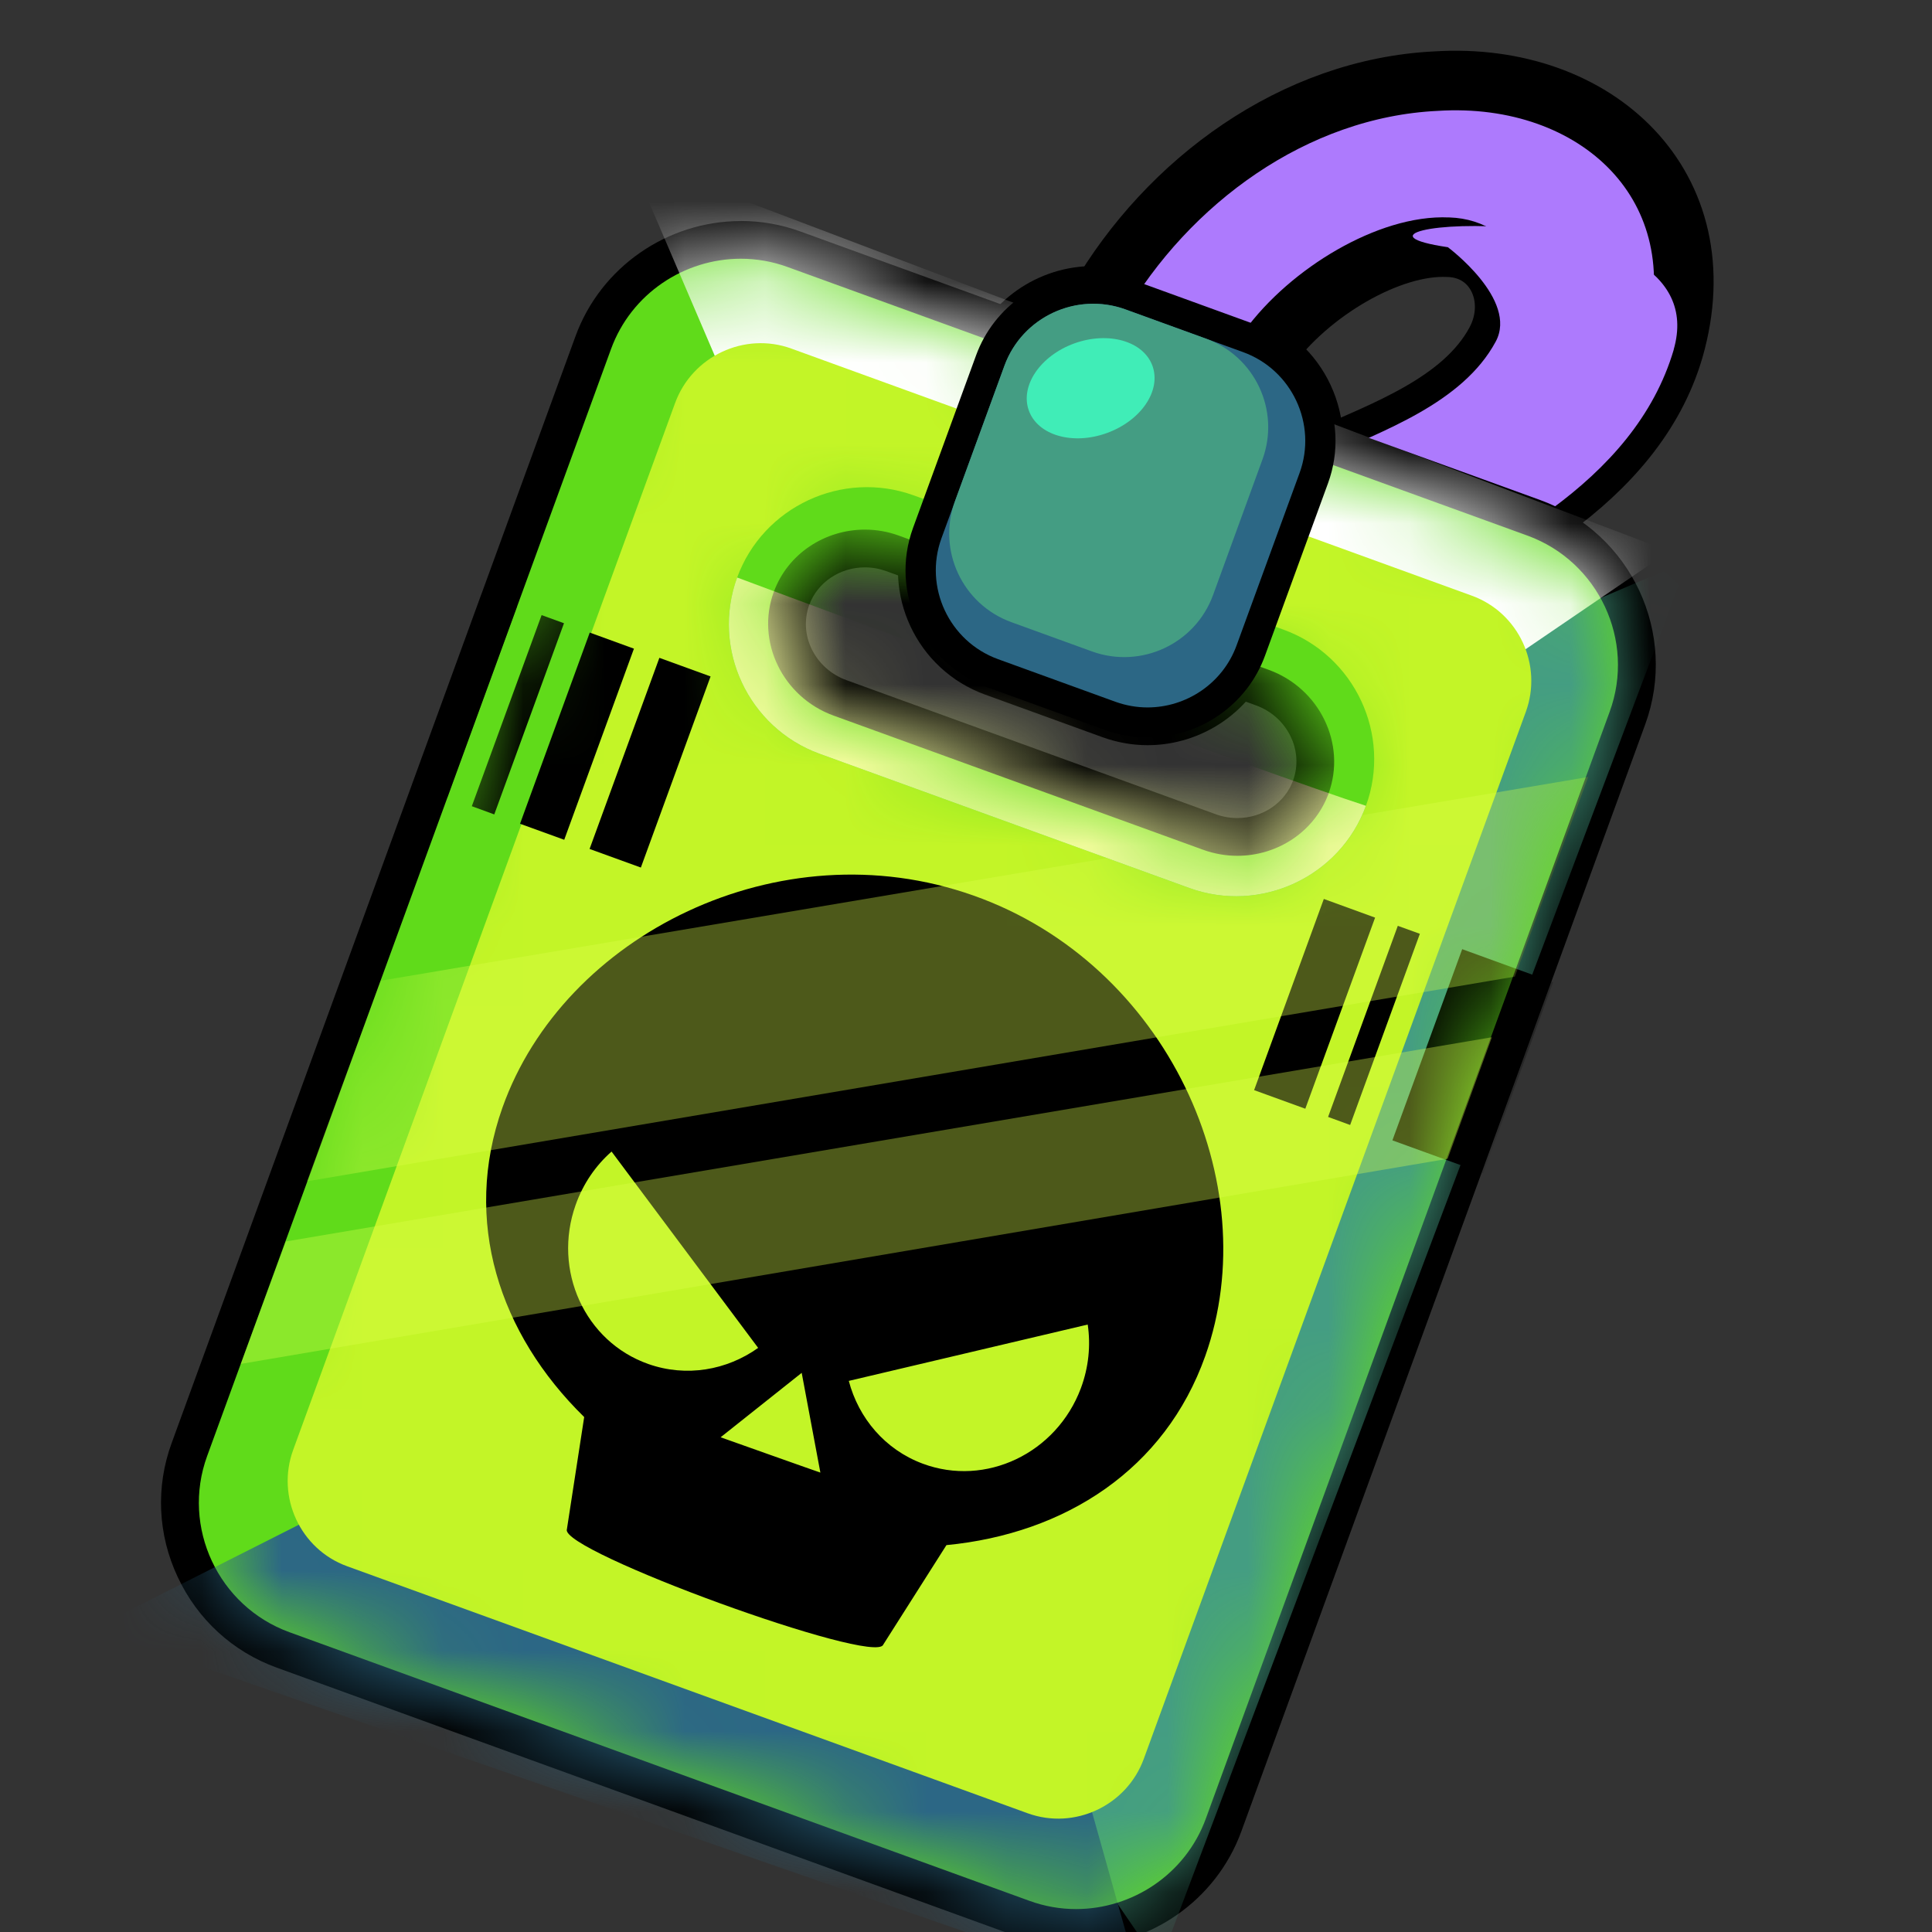 <svg width="24" height="24" viewBox="0 0 24 24" fill="none" xmlns="http://www.w3.org/2000/svg">
<rect x="0" y="0" width="24" height="24" fill="#333333" stroke="none"/>
<g clip-path="url(#clip0_31_1853)">
<path d="M14.255 9.022C14.092 9.022 13.931 8.993 13.777 8.938L12.317 8.407C11.965 8.28 11.683 8.021 11.524 7.68C11.364 7.34 11.347 6.958 11.475 6.606L12.258 4.463C12.459 3.91 12.992 3.539 13.584 3.539C13.748 3.539 13.909 3.568 14.063 3.623L15.523 4.154C16.253 4.418 16.631 5.226 16.365 5.955L15.582 8.098C15.38 8.651 14.848 9.022 14.256 9.022H14.255Z" fill="#2C6785"/>
<path d="M13.583 3.774C13.716 3.774 13.851 3.796 13.982 3.844L15.442 4.374C16.049 4.594 16.364 5.269 16.143 5.875L15.361 8.018C15.188 8.492 14.735 8.788 14.255 8.788C14.122 8.788 13.988 8.765 13.856 8.718L12.397 8.188C11.79 7.967 11.474 7.292 11.695 6.687L12.477 4.544C12.651 4.069 13.103 3.774 13.583 3.774ZM13.583 3.305C12.893 3.305 12.272 3.738 12.036 4.383L11.254 6.527C10.944 7.376 11.385 8.319 12.236 8.628L13.696 9.158C13.876 9.223 14.064 9.257 14.255 9.257C14.945 9.257 15.567 8.824 15.802 8.178L16.585 6.035C16.734 5.625 16.714 5.18 16.529 4.782C16.343 4.385 16.014 4.083 15.602 3.934L14.143 3.404C13.962 3.339 13.774 3.306 13.583 3.306V3.305Z" fill="black"/>
<path d="M13.031 5.471C13.038 4.859 13.332 4.269 13.636 3.745C14.506 2.248 16.077 1.094 17.837 1.008C19.831 0.881 21.377 2.311 20.792 4.343C20.304 6.002 18.495 6.891 17.004 7.561C16.617 7.74 15.664 6.043 16.431 5.693C17.173 5.354 18.167 5.01 18.58 4.244C18.862 3.722 18.589 3.09 17.995 3.071H17.987C17.271 3.036 16.27 3.622 15.751 4.338C15.388 4.806 15.194 5.364 14.867 5.863C14.302 6.742 13.055 6.665 13.032 5.508V5.471L13.031 5.471Z" fill="#AD7AFD" stroke="black" stroke-width="0.74" stroke-linecap="round" stroke-linejoin="round"/>
<g style="mix-blend-mode:color-burn">
<path d="M20.792 4.343C20.304 6.002 18.494 6.891 17.004 7.561C16.617 7.74 15.663 6.043 16.431 5.693C17.173 5.354 18.167 5.01 18.58 4.244C18.862 3.722 17.986 3.071 17.986 3.071C16.02 2.78 21.376 2.311 20.791 4.343H20.792Z" fill="#AD7AFD"/>
</g>
<path d="M13.367 23.948C13.141 23.948 12.919 23.909 12.706 23.832L3.516 20.495C2.508 20.129 1.986 19.013 2.353 18.007L7.37 4.257C7.649 3.493 8.385 2.98 9.203 2.98C9.429 2.98 9.651 3.019 9.864 3.097L19.054 6.433C19.541 6.609 19.93 6.966 20.15 7.437C20.371 7.908 20.394 8.435 20.217 8.921L15.2 22.671C14.921 23.435 14.185 23.948 13.367 23.948V23.948ZM10.744 6.814C10.334 6.814 9.968 7.064 9.833 7.435C9.746 7.672 9.761 7.931 9.873 8.164C9.987 8.4 10.187 8.579 10.435 8.669L15.026 10.336C15.138 10.376 15.254 10.397 15.371 10.397C15.782 10.397 16.148 10.147 16.283 9.776C16.463 9.281 16.193 8.727 15.681 8.541L11.09 6.874C10.978 6.834 10.862 6.813 10.744 6.813V6.814Z" fill="#60DB1A"/>
<path d="M9.203 3.214C9.396 3.214 9.593 3.247 9.784 3.317L18.973 6.653C19.858 6.974 20.318 7.959 19.996 8.841L14.979 22.592C14.727 23.283 14.066 23.715 13.366 23.715C13.173 23.715 12.977 23.682 12.786 23.612L3.596 20.276C2.712 19.955 2.251 18.97 2.573 18.088L7.59 4.337C7.842 3.645 8.503 3.214 9.203 3.214M15.371 10.631C15.867 10.631 16.329 10.335 16.504 9.857C16.728 9.242 16.394 8.551 15.761 8.321L11.17 6.655C11.03 6.603 10.886 6.579 10.744 6.579C10.249 6.579 9.786 6.876 9.612 7.354C9.387 7.968 9.722 8.659 10.354 8.889L14.945 10.556C15.086 10.607 15.23 10.631 15.371 10.631ZM9.203 2.746C8.287 2.746 7.461 3.321 7.149 4.177L2.132 17.927C1.933 18.471 1.96 19.062 2.207 19.589C2.454 20.117 2.89 20.517 3.435 20.715L12.625 24.052C12.864 24.138 13.113 24.182 13.366 24.182C14.283 24.182 15.108 23.607 15.42 22.751L20.437 9C20.849 7.873 20.264 6.622 19.134 6.212L9.944 2.876C9.706 2.789 9.456 2.745 9.203 2.745V2.746ZM15.371 10.162C15.281 10.162 15.192 10.147 15.106 10.116L10.515 8.449C10.124 8.307 9.916 7.888 10.053 7.514C10.155 7.235 10.432 7.048 10.744 7.048C10.834 7.048 10.924 7.064 11.01 7.095L15.601 8.762C15.992 8.903 16.199 9.323 16.063 9.696C15.961 9.975 15.683 10.162 15.371 10.162Z" fill="black"/>
<mask id="mask0_31_1853" style="mask-type:luminance" maskUnits="userSpaceOnUse" x="2" y="3" width="19" height="21">
<path d="M18.985 6.657L9.796 3.321C8.911 3 7.924 3.459 7.602 4.341L2.585 18.092C2.263 18.974 2.723 19.959 3.607 20.28L12.797 23.616C13.681 23.937 14.669 23.478 14.991 22.596L20.008 8.845C20.329 7.963 19.869 6.978 18.985 6.657H18.985ZM14.958 10.56L10.367 8.893C9.734 8.663 9.399 7.973 9.624 7.358C9.849 6.743 10.55 6.429 11.182 6.659L15.773 8.326C16.406 8.556 16.74 9.246 16.516 9.861C16.291 10.475 15.59 10.79 14.958 10.56Z" fill="white"/>
</mask>
<g mask="url(#mask0_31_1853)">
<path d="M20.971 6.965L16.561 8.844L12.028 20.944L14.401 24.407L20.971 6.965Z" fill="#449D83"/>
<path d="M7.823 1.954L9.707 6.353L17.265 9.214L20.737 6.848L7.823 1.954Z" fill="white"/>
<path d="M1.152 20.234L5.431 18.073L13.064 20.727L14.2 24.766L1.152 20.234Z" fill="#2C6785"/>
<path d="M14.209 21.848C13.997 22.431 13.347 22.736 12.766 22.525L4.311 19.456C3.73 19.245 3.429 18.594 3.642 18.011L8.386 5.007C8.599 4.424 9.249 4.119 9.83 4.33L18.284 7.4C18.866 7.611 19.167 8.261 18.954 8.844L14.209 21.848Z" fill="#C3F527"/>
<path d="M10.544 17.154C10.665 17.614 10.992 18.007 11.462 18.182C12.244 18.474 13.124 18.054 13.427 17.245C13.525 16.982 13.55 16.71 13.512 16.454L10.544 17.154V17.154ZM7.596 14.306C7.401 14.478 7.245 14.702 7.151 14.967C6.862 15.781 7.265 16.666 8.053 16.944C8.526 17.111 9.029 17.021 9.418 16.744L7.597 14.305L7.596 14.306ZM8.951 17.854C8.951 17.854 10.191 18.295 10.191 18.293L9.959 17.054L8.951 17.855V17.854ZM11.757 19.194L10.972 20.43C10.877 20.696 6.948 19.265 7.042 18.998L7.257 17.603C6.2 16.567 5.741 15.167 6.242 13.758C7.002 11.617 9.68 10.271 12.091 11.124C14.502 11.976 15.733 14.704 14.972 16.845C14.472 18.254 13.232 19.052 11.757 19.194Z" fill="black"/>
<path d="M7.326 7.858L6.46 10.233L7.009 10.432L7.875 8.058L7.326 7.858Z" fill="black"/>
<path d="M8.191 8.172L7.324 10.546L7.961 10.777L8.827 8.403L8.191 8.172Z" fill="black"/>
<path d="M5.984 7.371L5.118 9.745L5.558 9.905L6.424 7.531L5.984 7.371Z" fill="black"/>
<path d="M6.728 7.641L5.861 10.015L6.14 10.117L7.006 7.742L6.728 7.641Z" fill="black"/>
<path d="M16.445 11.167L15.579 13.542L16.215 13.773L17.082 11.399L16.445 11.167Z" fill="black"/>
<path d="M18.164 11.791L17.297 14.166L18.427 14.576L19.294 12.202L18.164 11.791Z" fill="black"/>
<path d="M17.364 11.501L16.498 13.875L16.772 13.975L17.638 11.6L17.364 11.501Z" fill="black"/>
<g style="mix-blend-mode:screen" opacity="0.35">
<path d="M18.818 12.132L3.812 14.675L4.728 12.183L19.729 9.652L18.818 12.132Z" fill="#DCFF4A"/>
</g>
<path d="M16.968 10.011C16.646 10.893 15.659 11.352 14.774 11.031L10.18 9.363C9.295 9.042 8.835 8.057 9.157 7.175C9.479 6.292 10.466 5.833 11.351 6.154L15.945 7.822C16.83 8.144 17.29 9.128 16.968 10.011Z" fill="#60DB1A"/>
<path d="M16.968 10.01C16.646 10.893 15.659 11.352 14.774 11.031L10.18 9.363C9.295 9.041 8.835 8.057 9.157 7.174C10.457 7.661 15.759 9.616 16.968 10.01Z" fill="#F8FDA2"/>
</g>
<path d="M14.255 8.975C14.097 8.975 13.941 8.948 13.792 8.893L12.333 8.363C11.992 8.24 11.719 7.99 11.566 7.66C11.411 7.33 11.395 6.962 11.519 6.622L12.301 4.479C12.496 3.945 13.011 3.585 13.583 3.585C13.742 3.585 13.897 3.613 14.046 3.667L15.506 4.197C16.211 4.454 16.576 5.235 16.32 5.938L15.538 8.081C15.343 8.616 14.827 8.975 14.255 8.975Z" fill="#2C6785"/>
<path d="M13.584 3.774C13.716 3.774 13.851 3.796 13.982 3.844L15.442 4.374C16.049 4.594 16.365 5.269 16.144 5.875L15.361 8.018C15.188 8.492 14.735 8.788 14.255 8.788C14.123 8.788 13.988 8.765 13.857 8.718L12.397 8.188C11.79 7.967 11.475 7.292 11.695 6.687L12.478 4.544C12.651 4.069 13.104 3.774 13.584 3.774ZM13.584 3.399C12.933 3.399 12.346 3.807 12.125 4.415L11.342 6.558C11.05 7.359 11.466 8.248 12.269 8.539L13.729 9.069C13.898 9.131 14.076 9.162 14.255 9.162C14.906 9.162 15.493 8.754 15.714 8.146L16.497 6.003C16.638 5.616 16.619 5.197 16.443 4.822C16.268 4.447 15.958 4.162 15.57 4.022L14.111 3.492C13.941 3.43 13.763 3.399 13.584 3.399Z" fill="black"/>
<path d="M12.477 4.543L11.862 6.228C11.641 6.836 11.955 7.508 12.564 7.729L13.564 8.092C14.173 8.313 14.847 8 15.069 7.392L15.683 5.707C15.905 5.1 15.591 4.428 14.982 4.207L13.982 3.844C13.373 3.622 12.699 3.936 12.477 4.543Z" fill="#449D83"/>
<path d="M13.751 5.379C14.175 5.225 14.428 4.852 14.316 4.544C14.204 4.237 13.769 4.113 13.345 4.266C12.922 4.42 12.669 4.794 12.781 5.101C12.893 5.409 13.328 5.533 13.751 5.379Z" fill="#40EDB7"/>
<g style="mix-blend-mode:screen" opacity="0.35">
<path d="M17.983 14.395L2.991 16.943L3.551 15.422L18.533 12.885L17.983 14.395Z" fill="#DCFF4A"/>
</g>
</g>
<defs>
<clipPath id="clip0_31_1853">
<rect width="24" height="24" fill="white"/>
</clipPath>
</defs>
</svg>
